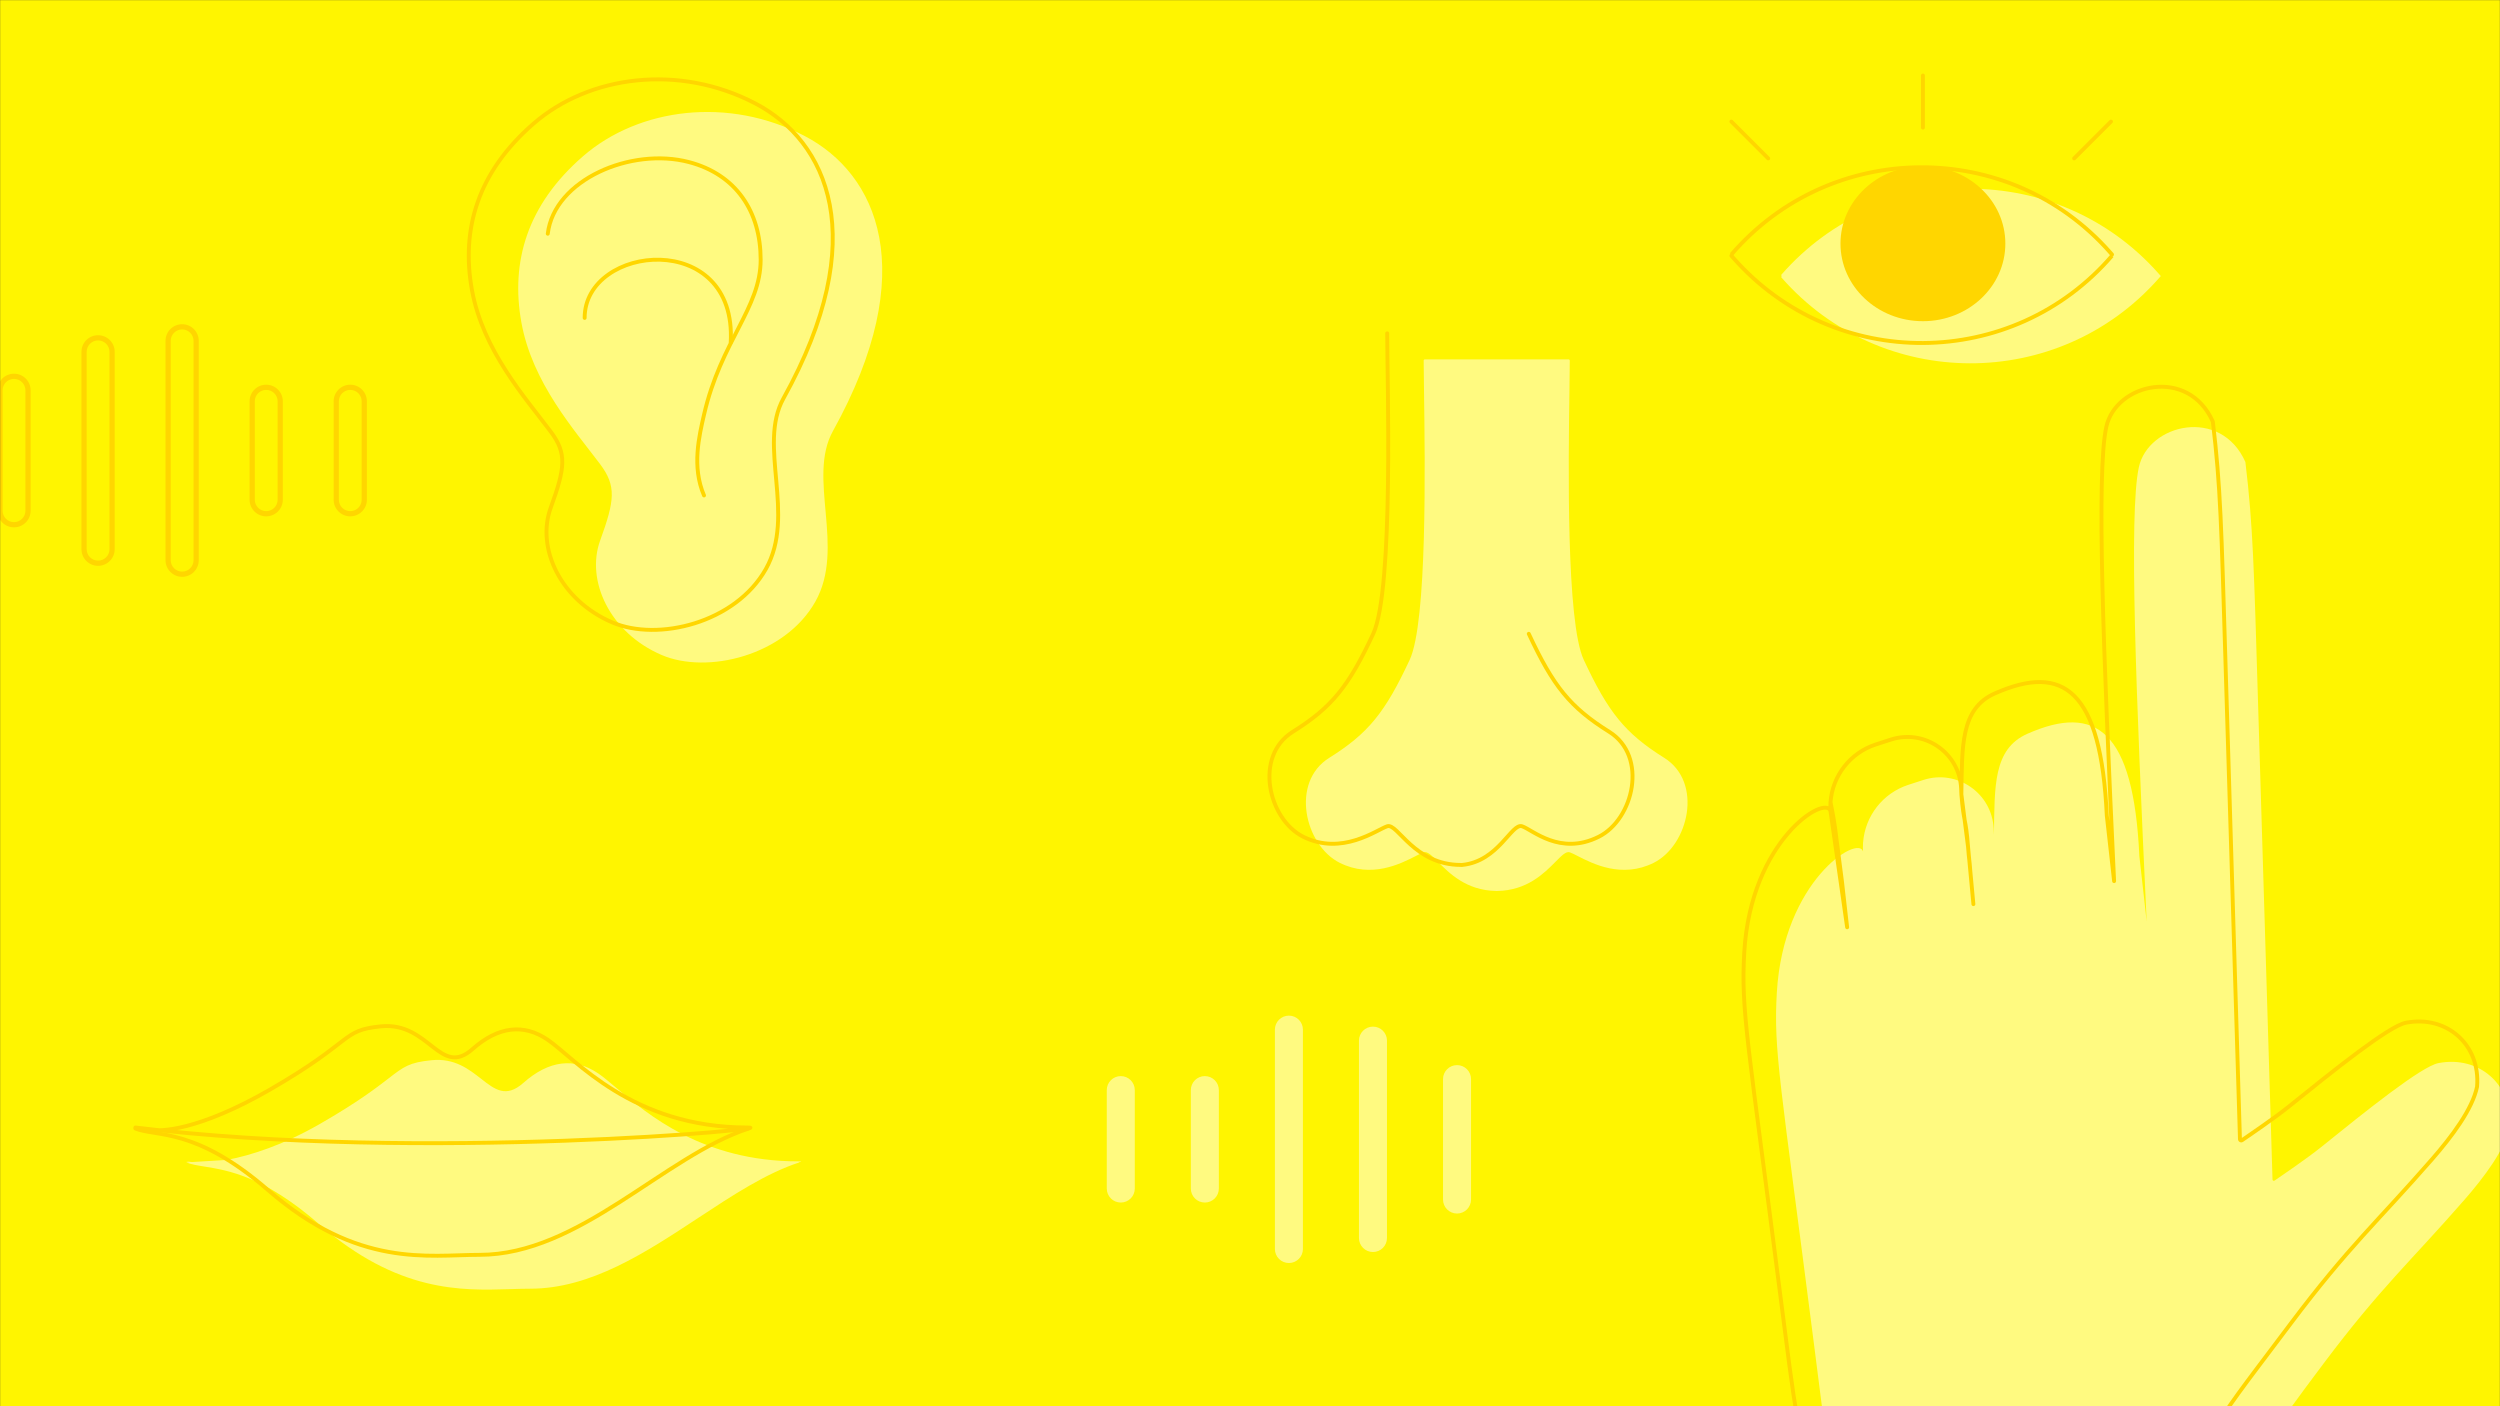 <svg width="1920" height="1080" viewBox="0 0 1920 1080" fill="none" xmlns="http://www.w3.org/2000/svg">
<rect x="0" y="0" width="1920" height="1080" fill="#333333" stroke="none"/>
<g clip-path="url(#clip0_1028_5695)">
<mask id="mask0_1028_5695" style="mask-type:alpha" maskUnits="userSpaceOnUse" x="0" y="0" width="1920" height="1080">
<rect width="1920" height="1080" fill="#F4EAE2"/>
</mask>
<g mask="url(#mask0_1028_5695)">
<rect width="1920" height="1080" fill="#FFF500"/>
<path fill-rule="evenodd" clip-rule="evenodd" d="M147.377 892.455L174.285 890.814C192.646 887.373 217.471 879.395 245.719 863.159C274.972 846.344 289.083 835.433 298.404 828.227C310.154 819.142 314.289 815.945 331.552 814.226C349.026 812.486 360.078 821.136 369.482 828.497C380.099 836.808 388.617 843.475 401.908 831.691C421.607 814.226 441.197 811.96 459.599 824.5C463.341 827.05 467.787 830.815 473.065 835.284C497.555 856.024 539.949 891.926 612.974 891.926C616.101 891.926 616.055 892.202 613.217 892.672L613.927 892.722C588.256 901.093 562.586 918.001 536.186 935.389C495.795 961.991 453.698 989.719 407.281 989.719C402.405 989.719 397.31 989.88 391.992 990.048C354.364 991.24 305.631 992.784 244.847 939.968C202.639 903.293 175.115 898.845 157.211 895.951C151.573 895.039 146.888 894.282 143 892.722L145.689 892.558C144.601 892.383 143.701 892.168 143 891.926C144.457 892.104 145.916 892.281 147.377 892.455Z" fill="#FFFA80"/>
<path d="M1407.86 1140.32C1401.38 1098 1403.9 1116.6 1393.04 1031.61C1367.15 828.952 1362.01 807.055 1364.6 762.379C1369.6 676.049 1427.28 640.863 1430.81 653.918C1430.69 651.914 1430.68 649.924 1430.79 647.957C1430.78 647.196 1430.79 646.767 1430.85 647.045C1432.34 626.823 1445.9 609.152 1465.62 602.752L1477.11 599.023C1503.1 590.583 1529.99 609.255 1531.15 636.561L1531.34 641.001C1531.94 604.228 1530.57 575.249 1557.01 563.556C1609.61 540.296 1638.54 560.696 1643.02 657.376L1648.64 707.711C1640.48 533.306 1634.87 394.575 1642.63 358.872C1649.91 325.404 1705.59 312.313 1724.46 354.828C1730.39 404.123 1731.05 437.165 1734.08 536.5L1745.29 905.897C1745.31 906.684 1746.18 907.144 1746.83 906.701C1752.43 902.892 1772.44 889.197 1782.44 881.129C1817.01 853.253 1859.62 818.983 1872.76 816.456C1903.98 810.452 1930.06 833.182 1927.4 865.518C1923.93 882.67 1908.03 903.847 1892.83 921.27C1851.15 969.061 1828.79 988.247 1784.43 1047.27C1741.33 1104.62 1744.14 1103.78 1717.91 1143.57C1716.44 1145.81 1713.93 1147.16 1711.24 1147.16H1415.78C1411.82 1147.16 1408.45 1144.23 1407.86 1140.32Z" fill="#FFFA80"/>
<path d="M1659.51 212.01L1659.51 212.02H1659.5L1657.89 213.835C1580.81 301.104 1444.67 300.623 1368.17 213.14C1367.81 212.728 1368.05 212.097 1368.56 212.01C1368.05 211.923 1367.81 211.292 1368.17 210.88C1444.67 123.397 1580.81 122.916 1657.89 210.185L1659.5 212H1659.51L1659.51 212.01Z" fill="#FFFA80"/>
<path d="M139.882 249C132.835 249 127.122 254.713 127.122 261.76H131.122C131.122 256.922 135.044 253 139.882 253V249ZM152.642 261.76C152.642 254.713 146.929 249 139.882 249V253C144.72 253 148.642 256.922 148.642 261.76H152.642ZM152.642 430.24V261.76H148.642V430.24H152.642ZM139.882 443C146.929 443 152.642 437.287 152.642 430.24H148.642C148.642 435.078 144.72 439 139.882 439V443ZM127.122 430.24C127.122 437.287 132.835 443 139.882 443V439C135.044 439 131.122 435.078 131.122 430.24H127.122ZM127.122 261.76V430.24H131.122V261.76H127.122ZM10.76 287C3.713 287 -2 292.713 -2 299.76H2C2 294.922 5.922 291 10.76 291V287ZM23.52 299.76C23.52 292.713 17.807 287 10.76 287V291C15.598 291 19.52 294.922 19.52 299.76H23.52ZM23.52 392.24V299.76H19.52V392.24H23.52ZM10.76 405C17.807 405 23.52 399.287 23.52 392.24H19.52C19.52 397.078 15.598 401 10.76 401V405ZM-2 392.24C-2 399.287 3.713 405 10.76 405V401C5.922 401 2 397.078 2 392.24H-2ZM-2 299.76V392.24H2V299.76H-2ZM66.561 270.205C66.561 265.366 70.483 261.444 75.321 261.444V257.444C68.274 257.444 62.561 263.157 62.561 270.205H66.561ZM66.561 421.795V270.205H62.561V421.795H66.561ZM75.321 430.556C70.483 430.556 66.561 426.634 66.561 421.795H62.561C62.561 428.843 68.274 434.556 75.321 434.556V430.556ZM84.081 421.795C84.081 426.634 80.159 430.556 75.321 430.556V434.556C82.368 434.556 88.081 428.843 88.081 421.795H84.081ZM84.081 270.205V421.795H88.081V270.205H84.081ZM75.321 261.444C80.159 261.444 84.081 265.367 84.081 270.205H88.081C88.081 263.157 82.368 257.444 75.321 257.444V261.444ZM204.443 295.444C197.396 295.444 191.683 301.157 191.683 308.204H195.683C195.683 303.366 199.605 299.444 204.443 299.444V295.444ZM217.203 308.204C217.203 301.157 211.49 295.444 204.443 295.444V299.444C209.281 299.444 213.203 303.366 213.203 308.204H217.203ZM217.203 383.795V308.204H213.203V383.795H217.203ZM204.443 396.555C211.49 396.555 217.203 390.842 217.203 383.795H213.203C213.203 388.633 209.281 392.555 204.443 392.555V396.555ZM191.683 383.795C191.683 390.843 197.396 396.555 204.443 396.555V392.555C199.605 392.555 195.683 388.633 195.683 383.795H191.683ZM191.683 308.204V383.795H195.683V308.204H191.683ZM260.243 308.204C260.243 303.366 264.165 299.444 269.004 299.444V295.444C261.956 295.444 256.243 301.157 256.243 308.204H260.243ZM260.243 383.795V308.204H256.243V383.795H260.243ZM269.004 392.555C264.165 392.555 260.243 388.633 260.243 383.795H256.243C256.243 390.843 261.956 396.555 269.004 396.555V392.555ZM277.764 383.795C277.764 388.633 273.842 392.555 269.004 392.555V396.555C276.051 396.555 281.764 390.842 281.764 383.795H277.764ZM277.764 308.204V383.795H281.764V308.204H277.764ZM269.004 299.444C273.842 299.444 277.764 303.366 277.764 308.204H281.764C281.764 301.157 276.051 295.444 269.004 295.444V299.444Z" fill="#FFD600"/>
<path fill-rule="evenodd" clip-rule="evenodd" d="M1000.64 959.24C1000.64 965.183 995.824 970 989.882 970C983.939 970 979.122 965.183 979.122 959.24V790.76C979.122 784.817 983.939 780 989.882 780C995.824 780 1000.64 784.817 1000.64 790.76V959.24ZM1129.76 921.24C1129.76 927.183 1124.95 932 1119 932C1113.06 932 1108.24 927.183 1108.24 921.24V828.76C1108.24 822.818 1113.06 818 1119 818C1124.95 818 1129.76 822.818 1129.76 828.76V921.24ZM1054.44 961.555C1060.39 961.555 1065.2 956.738 1065.2 950.795V799.204C1065.2 793.262 1060.39 788.444 1054.44 788.444C1048.5 788.444 1043.68 793.262 1043.68 799.204V950.795C1043.68 956.738 1048.5 961.555 1054.44 961.555ZM936.081 912.795C936.081 918.738 931.264 923.556 925.321 923.556C919.378 923.556 914.561 918.738 914.561 912.795V837.205C914.561 831.262 919.378 826.444 925.321 826.444C931.264 826.444 936.081 831.262 936.081 837.205V912.795ZM860.76 923.556C866.703 923.556 871.52 918.738 871.52 912.795V837.205C871.52 831.262 866.703 826.444 860.76 826.444C854.817 826.444 850 831.262 850 837.205V912.795C850 918.738 854.817 923.556 860.76 923.556Z" fill="#FFFA80"/>
<path d="M1620.42 193.641L1619.29 194.634L1619.29 194.634L1620.42 193.641ZM1620.91 196.468C1621.46 197.089 1622.41 197.148 1623.03 196.6C1623.65 196.051 1623.71 195.103 1623.16 194.482L1620.91 196.468ZM1619.29 194.634L1620.91 196.468L1623.16 194.482L1621.54 192.648L1619.29 194.634ZM1330.84 196.454C1406.56 108.526 1542.47 107.669 1619.29 194.634L1621.54 192.648C1543.52 104.319 1405.47 105.191 1328.57 194.497L1330.84 196.454Z" fill="#FFD600"/>
<path d="M1331.33 198.241L1332.45 197.248L1332.45 197.248L1331.33 198.241ZM1330.83 195.413C1330.28 194.793 1329.33 194.734 1328.71 195.282C1328.09 195.831 1328.03 196.779 1328.58 197.4L1330.83 195.413ZM1332.45 197.248L1330.83 195.413L1328.58 197.4L1330.2 199.234L1332.45 197.248ZM1620.9 195.428C1545.18 283.355 1409.27 284.213 1332.45 197.248L1330.2 199.234C1408.22 287.562 1546.27 286.691 1623.17 197.385L1620.9 195.428Z" fill="#FFD600"/>
<ellipse cx="1476.8" cy="187.096" rx="63.307" ry="59.583" fill="#FFD600"/>
<path d="M1476.8 98V58" stroke="#FFD600" stroke-width="3" stroke-linecap="round"/>
<path d="M1592.95 121.662L1621.23 93.377" stroke="#FFD600" stroke-width="3" stroke-linecap="round"/>
<path d="M1357.99 121.662L1329.7 93.377" stroke="#FFD600" stroke-width="3" stroke-linecap="round"/>
<path d="M1093.63 299.081C1094.44 356.105 1096.17 477.737 1082.63 506.763C1063.83 547.075 1050.94 563.2 1020.86 582.012C990.777 600.824 1002.06 649.198 1028.91 662.636C1053.3 674.835 1075.64 663.394 1087.33 657.411C1089.88 656.103 1091.93 655.055 1093.37 654.573C1096.21 653.627 1099.57 657.027 1104.32 661.83C1112.92 670.535 1126.08 683.848 1148.93 684.262V684.272C1149.12 684.272 1149.3 684.271 1149.48 684.27C1149.66 684.271 1149.85 684.272 1150.03 684.272V684.262C1172.88 683.848 1186.04 670.535 1194.65 661.83C1199.39 657.027 1202.76 653.627 1205.59 654.573C1207.04 655.055 1209.08 656.103 1211.64 657.411C1223.32 663.394 1245.67 674.835 1270.05 662.636C1296.91 649.198 1308.19 600.824 1278.11 582.012C1248.03 563.2 1235.13 547.075 1216.33 506.763C1202.8 477.737 1204.53 356.105 1205.34 299.081C1205.47 289.727 1205.58 282.111 1205.59 276.928C1205.59 276.376 1205.14 276 1204.59 276H1149.93C1149.64 276 1149.32 276 1149.03 276H1094.37C1093.82 276 1093.37 276.376 1093.37 276.928C1093.38 282.111 1093.49 289.727 1093.63 299.081Z" fill="#FFFA80"/>
<path d="M1174.1 486.763C1192.9 527.075 1205.79 543.2 1235.87 562.012C1265.95 580.824 1254.67 629.198 1227.81 642.636C1198.1 657.502 1177 637.261 1168.94 634.573C1160.88 631.886 1150.89 661.479 1122.96 664.272" stroke="#FFD600" stroke-width="3" stroke-linecap="round"/>
<path d="M1065.37 256C1065.37 290.937 1070.52 452.682 1054.63 486.763C1035.83 527.075 1022.94 543.2 992.855 562.012C962.775 580.824 974.055 629.198 1000.91 642.636C1030.63 657.502 1057.31 637.261 1065.37 634.573C1073.43 631.886 1085.72 664.272 1122.03 664.272" stroke="#FFD600" stroke-width="3" stroke-linecap="round"/>
<path d="M618.184 104.555C673.184 133.364 708.184 207.555 639.684 331.055C619.673 367.133 649.579 420.555 626.184 462.055C602.789 503.555 543.184 518.055 508.184 503.055C468.184 485.912 449.763 445.777 460.935 415.055C472.107 384.332 473.503 373.287 460.935 356.529C441.384 330.461 408.799 294.153 400.42 247.603C392.041 201.054 404.859 157.294 447.684 120.055C490.51 82.815 559.532 73.832 618.184 104.555Z" fill="#FFFA80"/>
<path d="M580.184 79.5C635.184 108.309 670.184 182.5 601.684 306C581.673 342.078 611.579 395.5 588.184 437C564.789 478.5 505.184 493 470.184 478C430.184 460.857 411.763 420.723 422.935 390C434.107 359.277 435.503 348.232 422.935 331.474C403.384 305.407 370.799 269.098 362.42 222.548C354.041 175.999 366.859 132.24 409.684 95C452.51 57.76 521.532 48.777 580.184 79.5Z" stroke="#FFD600" stroke-width="3" stroke-linecap="round"/>
<path d="M420.684 179.5C425.684 138 484.729 112.769 529.184 124.5C565.184 134 584.184 162.26 584.184 199.5C584.184 236.739 553.718 261.709 540.684 318.5C536.959 334.732 531.184 358.5 540.684 380.5" stroke="#FFD600" stroke-width="3" stroke-linecap="round"/>
<path d="M449.003 244.158C449.003 187.367 566.184 175.5 561.184 263" stroke="#FFD600" stroke-width="3" stroke-linecap="round"/>
<path d="M113.5 867.054C122.412 870.136 153.812 867.57 206.719 837.159C272.853 799.145 261.596 791.308 292.552 788.226C329.754 784.522 337.845 827.912 362.908 805.691C382.607 788.226 402.197 785.96 420.599 798.5C441.706 812.883 485.212 865.926 573.974 865.926C604.93 865.926 324.916 893.021 104 865.926" stroke="#FFD600" stroke-width="3" stroke-linecap="round"/>
<path d="M104 866.722C120.236 873.238 150.348 865.745 205.847 913.968C275.221 974.247 328.896 963.719 368.281 963.719C445.036 963.719 509.981 887.901 574.927 866.722" stroke="#FFD600" stroke-width="3" stroke-linecap="round"/>
<path d="M1405.85 616.045C1409.7 635.642 1408.34 628.875 1414.59 676.711L1418.61 712.17C1417.27 701.295 1415.42 689.336 1414.59 676.711L1418.61 712.17L1405.81 622.918C1405.67 620.604 1405.68 618.309 1405.85 616.045C1407.34 595.823 1420.9 578.152 1440.62 571.752L1452.11 568.023C1478.1 559.583 1504.99 578.255 1506.15 605.561L1506.34 610.001L1511.46 650.345C1512.39 662.557 1512.4 657.995 1513.25 669.491L1515.57 694.384L1511.46 650.345C1509.7 627.156 1508.18 633.066 1506.34 610.001L1506.15 605.561C1504.99 578.255 1478.1 559.583 1452.11 568.023L1440.62 571.752C1420.9 578.152 1407.34 595.823 1405.85 616.045Z" fill="#FFD600"/>
<path d="M1382.42 1112.39C1382.54 1113.21 1383.31 1113.77 1384.13 1113.65C1384.95 1113.52 1385.51 1112.76 1385.38 1111.94L1382.42 1112.39ZM1368.04 1000.61L1369.53 1000.42L1368.04 1000.61ZM1339.6 731.379L1338.1 731.292L1339.6 731.379ZM1414.59 676.711L1416.09 676.542L1416.08 676.529L1416.08 676.516L1414.59 676.711ZM1418.61 712.17L1417.12 712.383C1417.24 713.194 1417.99 713.762 1418.8 713.657C1419.61 713.553 1420.19 712.815 1420.1 712.001L1418.61 712.17ZM1514.08 694.524C1514.15 695.349 1514.88 695.955 1515.71 695.878C1516.53 695.801 1517.14 695.07 1517.06 694.245L1514.08 694.524ZM1513.25 669.491L1511.75 669.602C1511.75 669.611 1511.75 669.621 1511.75 669.63L1513.25 669.491ZM1506.34 610.001L1504.84 610.065L1504.84 610.093L1504.84 610.121L1506.34 610.001ZM1532.01 532.556L1532.62 533.928L1532.62 533.928L1532.01 532.556ZM1618.02 626.376L1616.52 626.445L1616.53 626.494L1616.53 626.542L1618.02 626.376ZM1623.64 676.711L1622.14 676.877C1622.23 677.681 1622.95 678.27 1623.75 678.206C1624.56 678.142 1625.17 677.449 1625.13 676.641L1623.64 676.711ZM1617.63 327.872L1619.1 328.19L1617.63 327.872ZM1709.08 505.5L1710.58 505.454L1710.58 505.454L1709.08 505.5ZM1757.44 850.129L1758.38 851.296L1757.44 850.129ZM1847.76 785.456L1847.48 783.983L1847.76 785.456ZM1867.83 890.27L1868.96 891.256L1867.83 890.27ZM1689.29 1111.34C1688.83 1112.03 1689.02 1112.96 1689.71 1113.41C1690.4 1113.87 1691.33 1113.68 1691.79 1112.99L1689.29 1111.34ZM1440.62 571.752L1441.08 573.179L1441.08 573.179L1440.62 571.752ZM1452.11 568.023L1451.64 566.596L1451.64 566.596L1452.11 568.023ZM1506.15 605.561L1507.65 605.497L1507.65 605.497L1506.15 605.561ZM1699.46 323.828L1700.95 323.648L1700.93 323.425L1700.84 323.219L1699.46 323.828ZM1902.4 834.518L1903.87 834.815L1903.88 834.729L1903.89 834.641L1902.4 834.518ZM1721.83 875.701L1722.67 876.941L1721.83 875.701ZM1720.29 874.897L1718.79 874.942L1720.29 874.897ZM1385.38 1111.94C1377.58 1060.62 1380.93 1089.65 1369.53 1000.42L1366.55 1000.8C1377.96 1090.08 1374.62 1061.12 1382.42 1112.39L1385.38 1111.94ZM1369.53 1000.42C1343.63 797.625 1338.52 775.958 1341.1 731.466L1338.1 731.292C1335.5 776.152 1340.68 798.279 1366.55 1000.8L1369.53 1000.42ZM1341.1 731.466C1343.58 688.63 1359.12 658.565 1374.39 640.859C1382.04 631.99 1389.58 626.272 1395.32 623.575C1398.21 622.216 1400.5 621.69 1402.07 621.787C1402.83 621.834 1403.34 622.024 1403.67 622.26C1403.98 622.481 1404.23 622.803 1404.36 623.31L1407.26 622.527C1406.96 621.402 1406.33 620.469 1405.41 619.813C1404.51 619.172 1403.41 618.864 1402.25 618.792C1399.96 618.651 1397.13 619.407 1394.04 620.86C1387.82 623.786 1379.96 629.813 1372.12 638.9C1356.42 657.106 1340.62 687.799 1338.1 731.292L1341.1 731.466ZM1404.36 623.31C1404.37 623.351 1404.39 623.415 1404.42 623.487C1404.44 623.539 1404.5 623.697 1404.63 623.866C1404.69 623.955 1405.18 624.588 1406.06 624.458C1406.84 624.343 1407.15 623.717 1407.18 623.662C1407.31 623.402 1407.34 623.151 1407.34 623.139C1407.35 623.059 1407.36 622.982 1407.37 622.925C1407.38 622.705 1407.38 622.384 1407.38 622.045C1407.38 621.34 1407.36 620.342 1407.34 619.371C1407.32 618.388 1407.29 617.435 1407.29 616.789C1407.29 616.45 1407.29 616.252 1407.29 616.177C1407.3 616.159 1407.29 616.187 1407.29 616.238C1407.28 616.26 1407.27 616.332 1407.24 616.424C1407.23 616.47 1407.2 616.555 1407.15 616.654C1407.1 616.738 1406.99 616.935 1406.77 617.117C1406.52 617.329 1406.09 617.528 1405.57 617.439C1405.11 617.361 1404.84 617.105 1404.73 616.984C1404.52 616.758 1404.43 616.524 1404.43 616.506C1404.4 616.438 1404.39 616.387 1404.38 616.37C1404.38 616.349 1404.38 616.335 1404.38 616.334L1407.32 615.756C1407.31 615.713 1407.29 615.586 1407.23 615.447C1407.22 615.415 1407.14 615.172 1406.92 614.941C1406.81 614.817 1406.53 614.559 1406.07 614.481C1405.55 614.392 1405.12 614.592 1404.86 614.805C1404.64 614.988 1404.53 615.189 1404.48 615.276C1404.43 615.38 1404.4 615.469 1404.38 615.521C1404.35 615.625 1404.33 615.712 1404.33 615.754C1404.31 615.844 1404.3 615.927 1404.3 615.978C1404.29 616.18 1404.29 616.487 1404.29 616.809C1404.29 617.485 1404.32 618.47 1404.34 619.439C1404.36 620.419 1404.38 621.385 1404.38 622.053C1404.38 622.4 1404.38 622.617 1404.37 622.713C1404.37 622.734 1404.37 622.723 1404.38 622.692C1404.38 622.677 1404.38 622.638 1404.4 622.586C1404.41 622.551 1404.44 622.424 1404.52 622.272C1404.54 622.225 1404.84 621.604 1405.62 621.49C1406.49 621.361 1406.97 621.99 1407.03 622.072C1407.15 622.233 1407.21 622.379 1407.22 622.413C1407.24 622.469 1407.26 622.512 1407.26 622.527L1404.36 623.31ZM1404.38 616.334C1408.21 635.869 1406.85 629.03 1413.11 676.905L1416.08 676.516C1409.84 628.72 1411.18 635.414 1407.32 615.756L1404.38 616.334ZM1413.1 676.809C1413.93 689.491 1415.79 701.537 1417.12 712.353L1420.1 711.986C1418.75 701.054 1416.92 689.181 1416.09 676.612L1413.1 676.809ZM1420.1 712.001L1416.09 676.542L1413.1 676.879L1417.12 712.338L1420.1 712.001ZM1420.09 711.957L1407.3 622.706L1404.33 623.131L1417.12 712.383L1420.09 711.957ZM1509.97 650.484L1514.08 694.524L1517.06 694.245L1512.95 650.205L1509.97 650.484ZM1517.06 694.245L1514.74 669.352L1511.75 669.63L1514.08 694.524L1517.06 694.245ZM1514.74 669.38C1514.32 663.609 1514.1 661.852 1513.87 660.003C1513.65 658.205 1513.42 656.316 1512.96 650.231L1509.96 650.458C1510.43 656.586 1510.67 658.521 1510.89 660.37C1511.11 662.167 1511.33 663.876 1511.75 669.602L1514.74 669.38ZM1512.96 650.231C1512.07 638.575 1511.24 634.198 1510.4 629.843C1509.58 625.584 1508.75 621.35 1507.83 609.882L1504.84 610.121C1505.77 621.717 1506.62 626.061 1507.46 630.411C1508.28 634.664 1509.09 638.926 1509.96 650.458L1512.96 650.231ZM1507.84 610.026C1508.14 591.54 1507.95 575.315 1510.95 562.207C1513.91 549.229 1519.95 539.532 1532.62 533.928L1531.41 531.184C1517.64 537.272 1511.14 547.912 1508.02 561.539C1504.94 575.038 1505.14 591.69 1504.84 609.977L1507.84 610.026ZM1532.62 533.928C1558.77 522.364 1578.33 521.961 1592 535.553C1598.93 542.438 1604.52 553.049 1608.64 568.057C1612.77 583.054 1615.41 602.336 1616.52 626.445L1619.52 626.306C1618.4 602.076 1615.74 582.552 1611.54 567.261C1607.33 551.979 1601.56 540.817 1594.12 533.425C1579.06 518.461 1557.85 519.488 1531.41 531.184L1532.62 533.928ZM1616.53 626.542L1622.14 676.877L1625.13 676.544L1619.51 626.21L1616.53 626.542ZM1625.13 676.641C1621.05 589.436 1617.61 511.169 1616.16 450.243C1615.44 419.779 1615.21 393.666 1615.65 372.946C1616.09 352.189 1617.19 336.958 1619.1 328.19L1616.17 327.553C1614.19 336.638 1613.09 352.137 1612.65 372.883C1612.21 393.667 1612.44 419.832 1613.16 450.314C1614.62 511.28 1618.06 589.58 1622.14 676.781L1625.13 676.641ZM1722.67 876.941C1728.26 873.143 1748.32 859.411 1758.38 851.296L1756.5 848.961C1746.55 856.983 1726.6 870.641 1720.99 874.46L1722.67 876.941ZM1758.38 851.296C1775.67 837.354 1794.94 821.837 1811.53 809.49C1819.83 803.315 1827.43 797.951 1833.76 793.978C1840.17 789.961 1845.07 787.501 1848.04 786.929L1847.48 783.983C1843.88 784.675 1838.53 787.446 1832.17 791.436C1825.74 795.471 1818.06 800.89 1809.74 807.083C1793.1 819.472 1773.78 835.027 1756.5 848.961L1758.38 851.296ZM1866.7 889.284C1825.11 936.968 1802.63 956.293 1758.23 1015.37L1760.63 1017.17C1804.95 958.201 1827.18 939.155 1868.96 891.256L1866.7 889.284ZM1758.23 1015.37C1713.87 1074.39 1718.12 1067.81 1689.29 1111.34L1691.79 1112.99C1720.57 1069.55 1716.27 1076.19 1760.63 1017.17L1758.23 1015.37ZM1441.08 573.179L1452.57 569.449L1451.64 566.596L1440.15 570.326L1441.08 573.179ZM1504.65 605.624L1504.84 610.065L1507.84 609.938L1507.65 605.497L1504.65 605.624ZM1504.85 610.19L1509.97 650.534L1512.95 650.156L1507.82 609.812L1504.85 610.19ZM1452.57 569.449C1477.62 561.316 1503.53 579.311 1504.65 605.624L1507.65 605.497C1506.44 577.2 1478.58 557.85 1451.64 566.596L1452.57 569.449ZM1407.31 622.825C1407.17 620.578 1407.18 618.351 1407.34 616.155L1404.35 615.935C1404.18 618.266 1404.17 620.629 1404.31 623.012L1407.31 622.825ZM1407.34 616.155C1408.79 596.535 1421.95 579.388 1441.08 573.179L1440.15 570.326C1419.85 576.916 1405.88 595.112 1404.35 615.935L1407.34 616.155ZM1707.58 505.545L1718.79 874.942L1721.78 874.851L1710.58 505.454L1707.58 505.545ZM1619.1 328.19C1622.57 312.22 1637.67 300.927 1654.38 298.845C1670.99 296.776 1688.95 303.845 1698.09 324.436L1700.84 323.219C1691.1 301.296 1671.79 293.653 1654.01 295.868C1636.35 298.069 1619.97 310.055 1616.17 327.553L1619.1 328.19ZM1697.97 324.007C1703.9 373.22 1704.55 406.184 1707.58 505.545L1710.58 505.454C1707.55 406.146 1706.89 373.026 1700.95 323.648L1697.97 324.007ZM1848.04 786.929C1878.3 781.11 1903.48 803.063 1900.9 834.395L1903.89 834.641C1906.63 801.301 1879.66 777.794 1847.48 783.983L1848.04 786.929ZM1900.93 834.221C1899.25 842.518 1894.53 851.91 1888.26 861.469C1882 871.006 1874.28 880.598 1866.7 889.284L1868.96 891.256C1876.58 882.518 1884.4 872.811 1890.77 863.115C1897.11 853.442 1902.08 843.67 1903.87 834.815L1900.93 834.221ZM1720.99 874.46C1721.35 874.212 1721.77 874.501 1721.78 874.851L1718.79 874.942C1718.84 876.866 1721 878.076 1722.67 876.941L1720.99 874.46Z" fill="#FFD600"/>
</g>
</g>
<defs>
<clipPath id="clip0_1028_5695">
<rect width="1920" height="1080" fill="white"/>
</clipPath>
</defs>
</svg>
